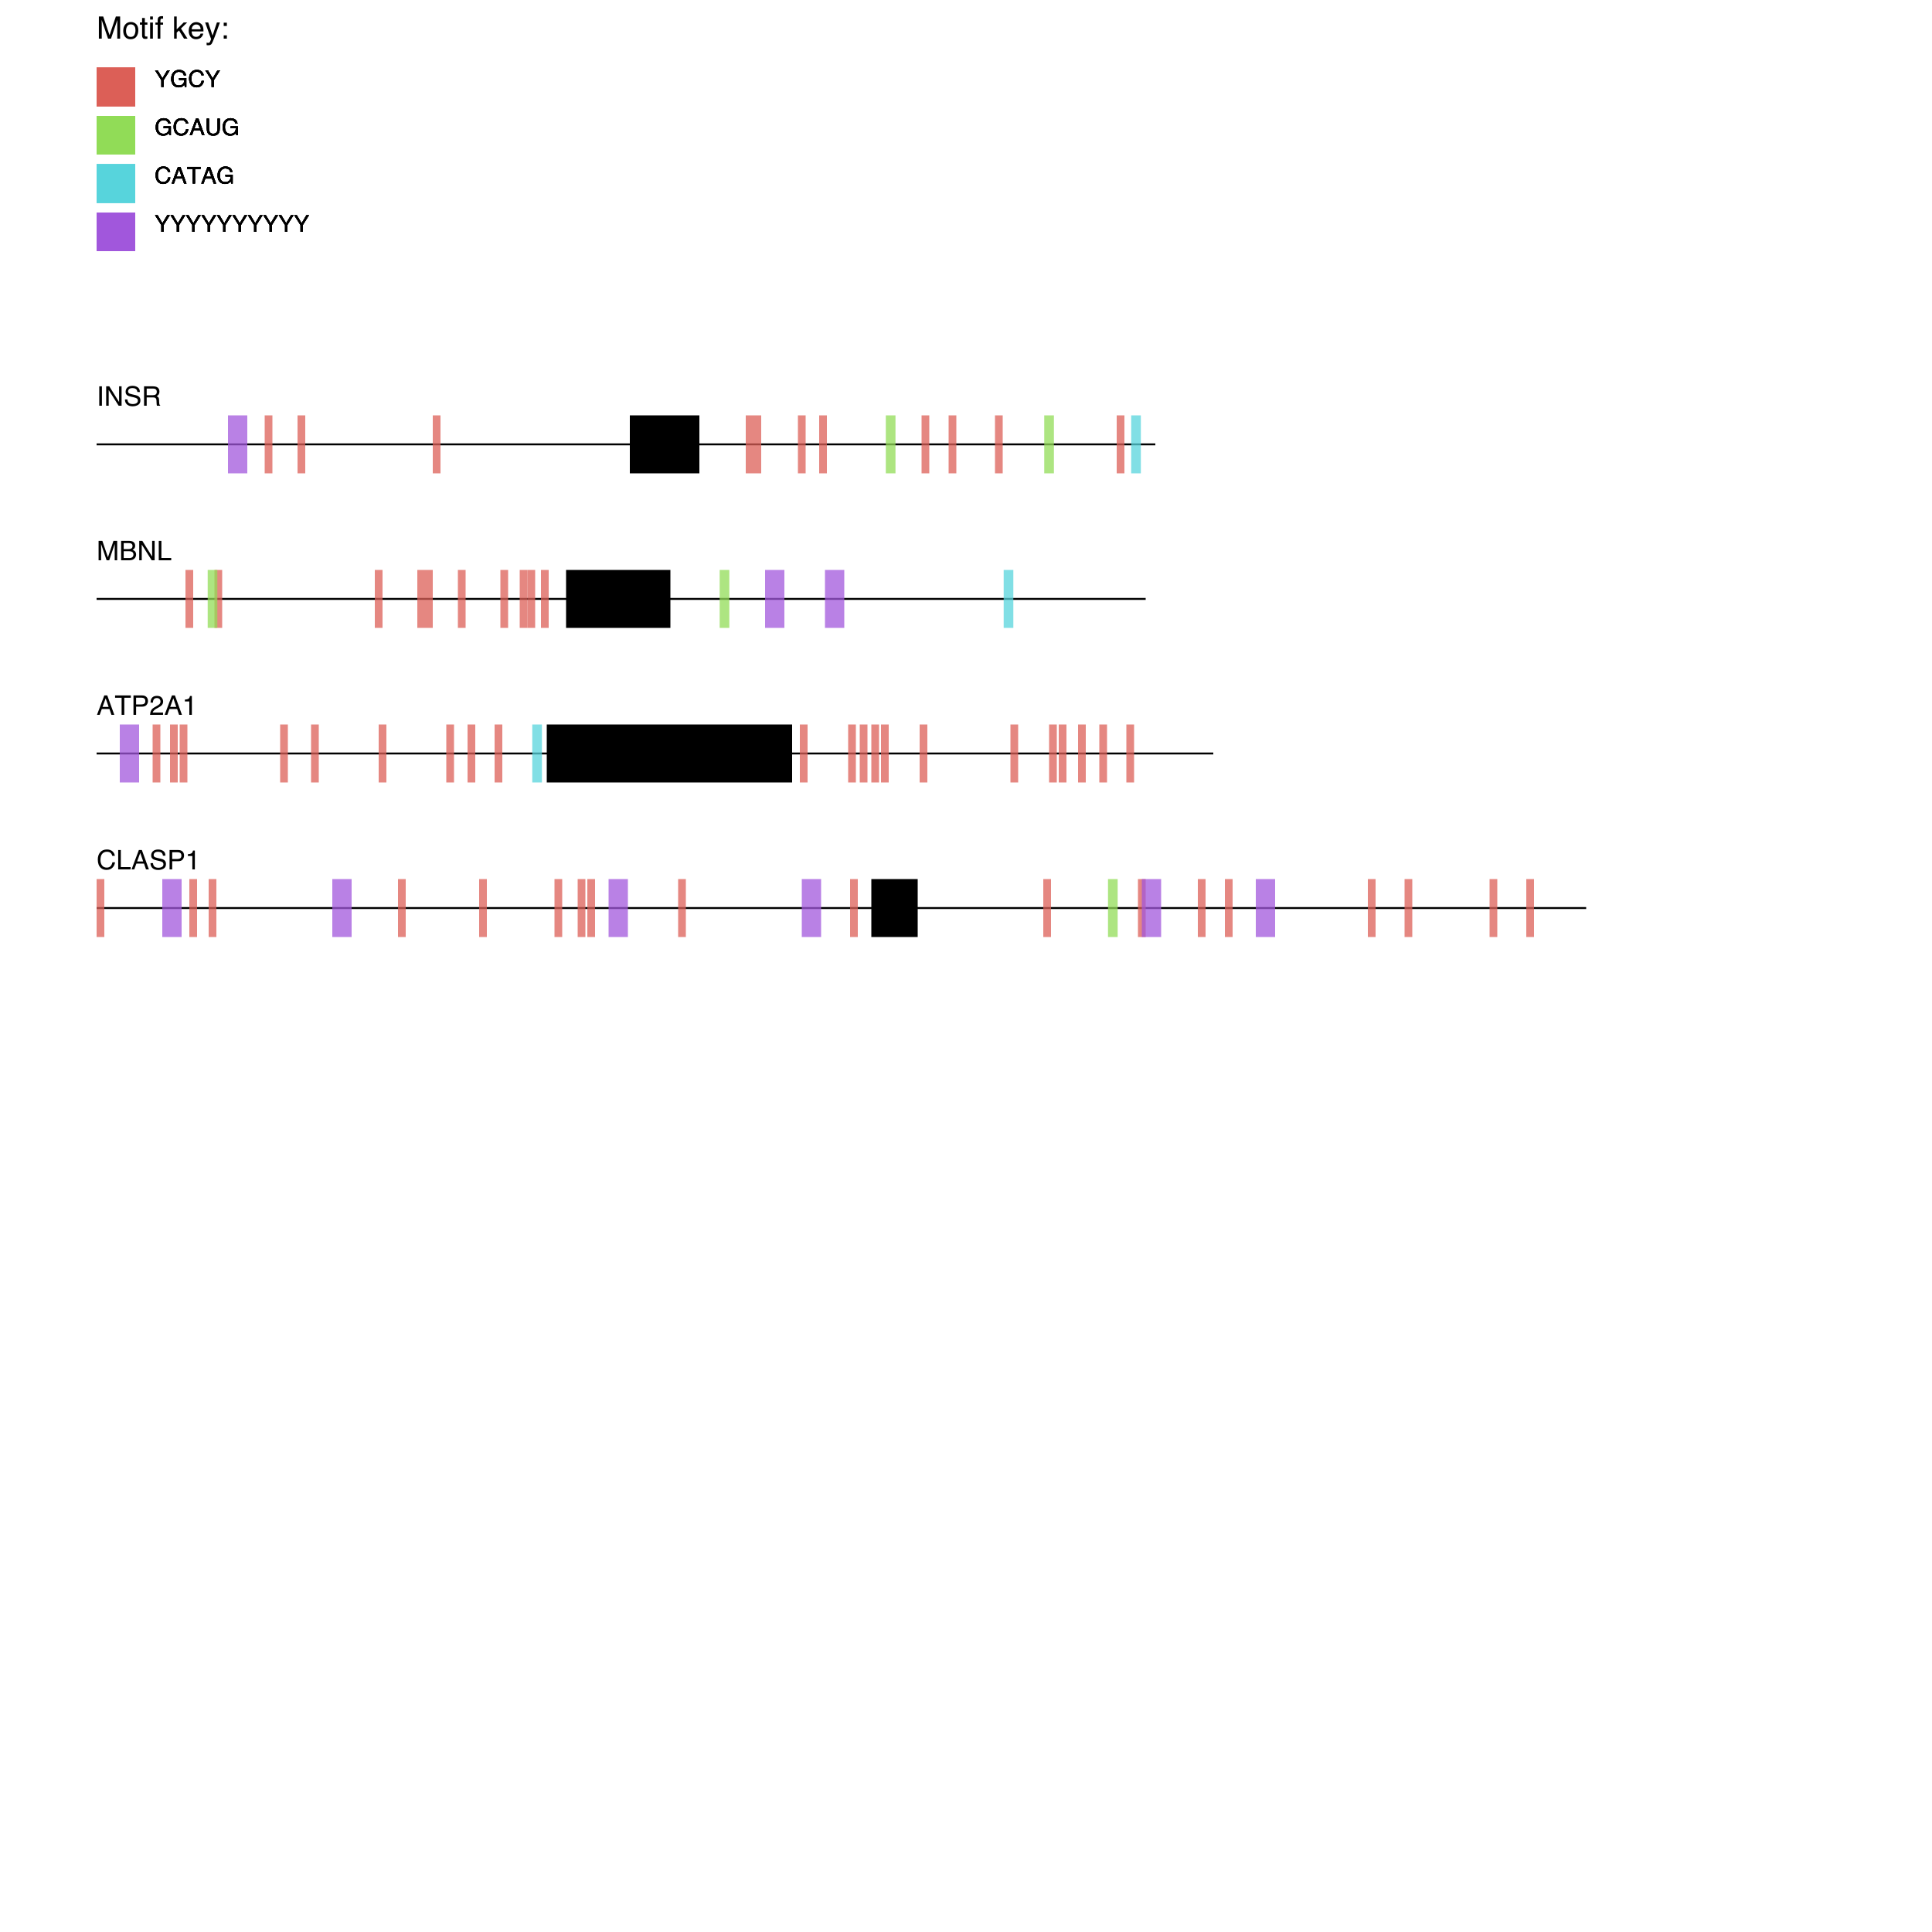 <?xml version="1.0" encoding="UTF-8"?>
<svg xmlns="http://www.w3.org/2000/svg" xmlns:xlink="http://www.w3.org/1999/xlink" width="1000pt" height="1000pt" viewBox="0 0 1000 1000" version="1.1">
<defs>
<g>
<symbol overflow="visible" id="glyph0-0">
<path style="stroke:none;" d="M 0.453 0 L 0.453 -10.043 L 8.422 -10.043 L 8.422 0 Z M 7.164 -1.258 L 7.164 -8.785 L 1.711 -8.785 L 1.711 -1.258 Z M 7.164 -1.258 "/>
</symbol>
<symbol overflow="visible" id="glyph0-1">
<path style="stroke:none;" d="M 1.375 -10.043 L 2.75 -10.043 L 2.75 0 L 1.375 0 Z M 1.375 -10.043 "/>
</symbol>
<symbol overflow="visible" id="glyph0-2">
<path style="stroke:none;" d="M 1.066 -10.043 L 2.672 -10.043 L 7.746 -1.906 L 7.746 -10.043 L 9.039 -10.043 L 9.039 0 L 7.512 0 L 2.367 -8.129 L 2.367 0 L 1.066 0 Z M 1.066 -10.043 "/>
</symbol>
<symbol overflow="visible" id="glyph0-3">
<path style="stroke:none;" d="M 1.953 -3.242 C 1.984 -2.672 2.121 -2.207 2.359 -1.852 C 2.809 -1.188 3.605 -0.855 4.742 -0.855 C 5.254 -0.855 5.719 -0.926 6.141 -1.074 C 6.949 -1.355 7.355 -1.863 7.355 -2.59 C 7.355 -3.137 7.184 -3.527 6.844 -3.758 C 6.496 -3.988 5.953 -4.188 5.215 -4.355 L 3.855 -4.664 C 2.969 -4.863 2.336 -5.082 1.969 -5.324 C 1.332 -5.742 1.012 -6.371 1.012 -7.203 C 1.012 -8.105 1.324 -8.848 1.949 -9.426 C 2.574 -10.004 3.457 -10.297 4.602 -10.297 C 5.652 -10.297 6.547 -10.039 7.285 -9.531 C 8.02 -9.023 8.387 -8.211 8.387 -7.094 L 7.109 -7.094 C 7.039 -7.633 6.895 -8.047 6.672 -8.332 C 6.258 -8.855 5.555 -9.117 4.559 -9.117 C 3.758 -9.117 3.18 -8.949 2.828 -8.613 C 2.477 -8.277 2.305 -7.883 2.305 -7.438 C 2.305 -6.945 2.508 -6.586 2.918 -6.359 C 3.188 -6.211 3.797 -6.031 4.742 -5.812 L 6.152 -5.488 C 6.832 -5.336 7.355 -5.121 7.727 -4.852 C 8.363 -4.383 8.68 -3.703 8.68 -2.809 C 8.68 -1.695 8.277 -0.902 7.469 -0.422 C 6.66 0.055 5.719 0.293 4.648 0.293 C 3.398 0.293 2.422 -0.023 1.715 -0.664 C 1.008 -1.297 0.664 -2.156 0.676 -3.242 Z M 1.953 -3.242 "/>
</symbol>
<symbol overflow="visible" id="glyph0-4">
<path style="stroke:none;" d="M 5.734 -5.441 C 6.375 -5.441 6.879 -5.57 7.25 -5.824 C 7.621 -6.078 7.805 -6.539 7.805 -7.203 C 7.805 -7.922 7.547 -8.406 7.027 -8.668 C 6.75 -8.805 6.379 -8.875 5.914 -8.875 L 2.59 -8.875 L 2.59 -5.441 Z M 1.23 -10.043 L 5.879 -10.043 C 6.645 -10.043 7.277 -9.93 7.773 -9.707 C 8.715 -9.277 9.188 -8.488 9.188 -7.336 C 9.188 -6.734 9.062 -6.242 8.816 -5.859 C 8.566 -5.477 8.219 -5.168 7.773 -4.938 C 8.164 -4.777 8.461 -4.566 8.656 -4.305 C 8.855 -4.047 8.965 -3.625 8.988 -3.043 L 9.039 -1.695 C 9.051 -1.312 9.082 -1.027 9.133 -0.84 C 9.215 -0.523 9.359 -0.316 9.57 -0.227 L 9.57 0 L 7.902 0 C 7.855 -0.086 7.82 -0.199 7.793 -0.336 C 7.766 -0.473 7.742 -0.734 7.727 -1.129 L 7.641 -2.805 C 7.609 -3.461 7.367 -3.898 6.91 -4.121 C 6.652 -4.246 6.242 -4.305 5.688 -4.305 L 2.59 -4.305 L 2.59 0 L 1.23 0 Z M 1.23 -10.043 "/>
</symbol>
<symbol overflow="visible" id="glyph0-5">
<path style="stroke:none;" d="M 1.031 -10.043 L 2.98 -10.043 L 5.867 -1.551 L 8.73 -10.043 L 10.656 -10.043 L 10.656 0 L 9.367 0 L 9.367 -5.926 C 9.367 -6.133 9.371 -6.473 9.379 -6.945 C 9.387 -7.418 9.391 -7.926 9.391 -8.469 L 6.527 0 L 5.18 0 L 2.297 -8.469 L 2.297 -8.164 C 2.297 -7.918 2.301 -7.543 2.312 -7.039 C 2.324 -6.535 2.332 -6.164 2.332 -5.926 L 2.332 0 L 1.031 0 Z M 1.031 -10.043 "/>
</symbol>
<symbol overflow="visible" id="glyph0-6">
<path style="stroke:none;" d="M 4.84 -5.797 C 5.414 -5.797 5.859 -5.875 6.18 -6.035 C 6.68 -6.285 6.93 -6.738 6.93 -7.391 C 6.93 -8.047 6.664 -8.488 6.133 -8.715 C 5.832 -8.844 5.383 -8.906 4.793 -8.906 L 2.367 -8.906 L 2.367 -5.797 Z M 5.297 -1.164 C 6.133 -1.164 6.727 -1.402 7.082 -1.887 C 7.305 -2.191 7.418 -2.562 7.418 -2.992 C 7.418 -3.723 7.09 -4.219 6.438 -4.484 C 6.094 -4.625 5.637 -4.695 5.066 -4.695 L 2.367 -4.695 L 2.367 -1.164 Z M 1.031 -10.043 L 5.344 -10.043 C 6.52 -10.043 7.359 -9.691 7.855 -8.988 C 8.148 -8.574 8.293 -8.098 8.293 -7.555 C 8.293 -6.922 8.113 -6.402 7.75 -5.996 C 7.562 -5.781 7.297 -5.586 6.945 -5.406 C 7.461 -5.211 7.844 -4.992 8.102 -4.742 C 8.551 -4.305 8.777 -3.703 8.777 -2.934 C 8.777 -2.285 8.574 -1.699 8.168 -1.176 C 7.562 -0.391 6.598 0 5.277 0 L 1.031 0 Z M 1.031 -10.043 "/>
</symbol>
<symbol overflow="visible" id="glyph0-7">
<path style="stroke:none;" d="M 1.066 -10.043 L 2.426 -10.043 L 2.426 -1.195 L 7.512 -1.195 L 7.512 0 L 1.066 0 Z M 1.066 -10.043 "/>
</symbol>
<symbol overflow="visible" id="glyph0-8">
<path style="stroke:none;" d="M 6.219 -4.117 L 4.695 -8.551 L 3.078 -4.117 Z M 3.984 -10.043 L 5.523 -10.043 L 9.168 0 L 7.676 0 L 6.656 -3.008 L 2.688 -3.008 L 1.602 0 L 0.203 0 Z M 3.984 -10.043 "/>
</symbol>
<symbol overflow="visible" id="glyph0-9">
<path style="stroke:none;" d="M 8.375 -10.043 L 8.375 -8.844 L 4.992 -8.844 L 4.992 0 L 3.609 0 L 3.609 -8.844 L 0.227 -8.844 L 0.227 -10.043 Z M 8.375 -10.043 "/>
</symbol>
<symbol overflow="visible" id="glyph0-10">
<path style="stroke:none;" d="M 1.195 -10.043 L 5.715 -10.043 C 6.609 -10.043 7.328 -9.789 7.875 -9.285 C 8.422 -8.781 8.695 -8.074 8.695 -7.164 C 8.695 -6.379 8.453 -5.699 7.965 -5.117 C 7.477 -4.535 6.727 -4.246 5.715 -4.246 L 2.555 -4.246 L 2.555 0 L 1.195 0 Z M 7.32 -7.156 C 7.32 -7.895 7.047 -8.398 6.5 -8.66 C 6.199 -8.801 5.789 -8.875 5.266 -8.875 L 2.555 -8.875 L 2.555 -5.395 L 5.266 -5.395 C 5.875 -5.395 6.371 -5.523 6.75 -5.781 C 7.133 -6.043 7.32 -6.5 7.32 -7.156 Z M 7.32 -7.156 "/>
</symbol>
<symbol overflow="visible" id="glyph0-11">
<path style="stroke:none;" d="M 0.438 0 C 0.484 -0.844 0.656 -1.578 0.961 -2.203 C 1.266 -2.828 1.855 -3.395 2.734 -3.902 L 4.047 -4.664 C 4.633 -5.004 5.047 -5.297 5.285 -5.539 C 5.656 -5.914 5.844 -6.348 5.844 -6.836 C 5.844 -7.406 5.672 -7.859 5.332 -8.191 C 4.992 -8.527 4.535 -8.695 3.965 -8.695 C 3.121 -8.695 2.539 -8.375 2.215 -7.738 C 2.043 -7.398 1.945 -6.922 1.93 -6.316 L 0.676 -6.316 C 0.691 -7.168 0.848 -7.863 1.148 -8.402 C 1.68 -9.352 2.621 -9.824 3.973 -9.824 C 5.094 -9.824 5.91 -9.52 6.43 -8.914 C 6.945 -8.309 7.203 -7.633 7.203 -6.891 C 7.203 -6.105 6.93 -5.438 6.379 -4.883 C 6.059 -4.559 5.488 -4.164 4.664 -3.703 L 3.727 -3.188 C 3.281 -2.941 2.93 -2.703 2.672 -2.48 C 2.219 -2.086 1.93 -1.645 1.812 -1.164 L 7.156 -1.164 L 7.156 0 Z M 0.438 0 "/>
</symbol>
<symbol overflow="visible" id="glyph0-12">
<path style="stroke:none;" d="M 1.34 -6.93 L 1.34 -7.875 C 2.227 -7.961 2.848 -8.105 3.199 -8.309 C 3.551 -8.512 3.812 -8.992 3.984 -9.75 L 4.957 -9.75 L 4.957 0 L 3.645 0 L 3.645 -6.93 Z M 1.34 -6.93 "/>
</symbol>
<symbol overflow="visible" id="glyph0-13">
<path style="stroke:none;" d="M 5.297 -10.316 C 6.57 -10.316 7.555 -9.98 8.258 -9.312 C 8.961 -8.641 9.348 -7.879 9.426 -7.027 L 8.102 -7.027 C 7.949 -7.676 7.652 -8.188 7.203 -8.566 C 6.754 -8.945 6.121 -9.133 5.312 -9.133 C 4.324 -9.133 3.523 -8.785 2.914 -8.09 C 2.305 -7.395 2.004 -6.328 2.004 -4.895 C 2.004 -3.719 2.277 -2.766 2.828 -2.035 C 3.375 -1.305 4.195 -0.938 5.285 -0.938 C 6.289 -0.938 7.051 -1.32 7.574 -2.094 C 7.852 -2.5 8.059 -3.031 8.195 -3.691 L 9.523 -3.691 C 9.406 -2.633 9.012 -1.746 8.348 -1.031 C 7.551 -0.172 6.473 0.258 5.121 0.258 C 3.953 0.258 2.973 -0.094 2.18 -0.801 C 1.137 -1.734 0.617 -3.176 0.617 -5.125 C 0.617 -6.609 1.008 -7.824 1.789 -8.77 C 2.637 -9.801 3.809 -10.316 5.297 -10.316 Z M 5.297 -10.316 "/>
</symbol>
<symbol overflow="visible" id="glyph1-0">
<path style="stroke:none;" d="M 0.387 0 L 0.387 -8.609 L 7.219 -8.609 L 7.219 0 Z M 6.141 -1.078 L 6.141 -7.531 L 1.465 -7.531 L 1.465 -1.078 Z M 6.141 -1.078 "/>
</symbol>
<symbol overflow="visible" id="glyph1-1">
<path style="stroke:none;" d="M 0.246 -8.609 L 1.605 -8.609 L 4.078 -4.469 L 6.551 -8.609 L 7.914 -8.609 L 4.664 -3.469 L 4.664 0 L 3.5 0 L 3.5 -3.469 Z M 0.246 -8.609 "/>
</symbol>
<symbol overflow="visible" id="glyph1-2">
<path style="stroke:none;" d="M 4.633 -8.828 C 5.441 -8.828 6.141 -8.672 6.734 -8.359 C 7.59 -7.91 8.109 -7.125 8.305 -6 L 7.148 -6 C 7.008 -6.629 6.719 -7.086 6.273 -7.375 C 5.832 -7.66 5.277 -7.805 4.605 -7.805 C 3.809 -7.805 3.137 -7.508 2.594 -6.906 C 2.047 -6.309 1.773 -5.422 1.773 -4.234 C 1.773 -3.211 2 -2.379 2.449 -1.738 C 2.898 -1.094 3.633 -0.773 4.648 -0.773 C 5.426 -0.773 6.066 -1 6.578 -1.449 C 7.086 -1.902 7.348 -2.633 7.359 -3.641 L 4.664 -3.641 L 4.664 -4.605 L 8.445 -4.605 L 8.445 0 L 7.695 0 L 7.414 -1.109 C 7.02 -0.676 6.668 -0.375 6.363 -0.203 C 5.852 0.086 5.203 0.227 4.414 0.227 C 3.395 0.227 2.516 -0.102 1.781 -0.762 C 0.98 -1.59 0.578 -2.727 0.578 -4.172 C 0.578 -5.613 0.969 -6.758 1.75 -7.609 C 2.492 -8.422 3.453 -8.828 4.633 -8.828 Z M 4.633 -8.828 "/>
</symbol>
<symbol overflow="visible" id="glyph1-3">
<path style="stroke:none;" d="M 4.539 -8.844 C 5.629 -8.844 6.477 -8.555 7.078 -7.98 C 7.68 -7.406 8.016 -6.754 8.078 -6.023 L 6.945 -6.023 C 6.816 -6.578 6.559 -7.016 6.172 -7.344 C 5.789 -7.668 5.25 -7.828 4.555 -7.828 C 3.707 -7.828 3.02 -7.531 2.5 -6.934 C 1.977 -6.34 1.719 -5.426 1.719 -4.195 C 1.719 -3.188 1.953 -2.371 2.422 -1.742 C 2.895 -1.117 3.594 -0.805 4.531 -0.805 C 5.391 -0.805 6.043 -1.133 6.492 -1.793 C 6.73 -2.141 6.906 -2.598 7.023 -3.164 L 8.164 -3.164 C 8.062 -2.258 7.727 -1.5 7.156 -0.883 C 6.473 -0.145 5.547 0.223 4.391 0.223 C 3.391 0.223 2.547 -0.078 1.867 -0.688 C 0.973 -1.488 0.527 -2.723 0.527 -4.395 C 0.527 -5.664 0.863 -6.703 1.535 -7.516 C 2.262 -8.398 3.266 -8.844 4.539 -8.844 Z M 4.539 -8.844 "/>
</symbol>
<symbol overflow="visible" id="glyph1-4">
<path style="stroke:none;" d="M 5.332 -3.527 L 4.023 -7.328 L 2.637 -3.527 Z M 3.414 -8.609 L 4.734 -8.609 L 7.859 0 L 6.578 0 L 5.707 -2.578 L 2.305 -2.578 L 1.371 0 L 0.176 0 Z M 3.414 -8.609 "/>
</symbol>
<symbol overflow="visible" id="glyph1-5">
<path style="stroke:none;" d="M 2.18 -8.609 L 2.18 -3.289 C 2.18 -2.664 2.297 -2.141 2.531 -1.727 C 2.879 -1.102 3.465 -0.789 4.289 -0.789 C 5.277 -0.789 5.949 -1.129 6.305 -1.805 C 6.496 -2.172 6.594 -2.664 6.594 -3.289 L 6.594 -8.609 L 7.773 -8.609 L 7.773 -3.773 C 7.773 -2.715 7.633 -1.898 7.348 -1.328 C 6.824 -0.289 5.836 0.227 4.383 0.227 C 2.93 0.227 1.945 -0.289 1.422 -1.328 C 1.137 -1.898 0.996 -2.715 0.996 -3.773 L 0.996 -8.609 Z M 2.18 -8.609 "/>
</symbol>
<symbol overflow="visible" id="glyph1-6">
<path style="stroke:none;" d="M 7.18 -8.609 L 7.18 -7.582 L 4.277 -7.582 L 4.277 0 L 3.094 0 L 3.094 -7.582 L 0.195 -7.582 L 0.195 -8.609 Z M 7.18 -8.609 "/>
</symbol>
<symbol overflow="visible" id="glyph2-0">
<path style="stroke:none;" d="M 0.516 0 L 0.516 -11.477 L 9.625 -11.477 L 9.625 0 Z M 8.188 -1.438 L 8.188 -10.039 L 1.953 -10.039 L 1.953 -1.438 Z M 8.188 -1.438 "/>
</symbol>
<symbol overflow="visible" id="glyph2-1">
<path style="stroke:none;" d="M 1.18 -11.477 L 3.406 -11.477 L 6.703 -1.773 L 9.977 -11.477 L 12.18 -11.477 L 12.18 0 L 10.703 0 L 10.703 -6.773 C 10.703 -7.008 10.707 -7.395 10.719 -7.938 C 10.73 -8.48 10.734 -9.059 10.734 -9.68 L 7.461 0 L 5.922 0 L 2.625 -9.68 L 2.625 -9.328 C 2.625 -9.047 2.633 -8.617 2.645 -8.043 C 2.656 -7.469 2.664 -7.043 2.664 -6.773 L 2.664 0 L 1.18 0 Z M 1.18 -11.477 "/>
</symbol>
<symbol overflow="visible" id="glyph2-2">
<path style="stroke:none;" d="M 4.352 -0.906 C 5.285 -0.906 5.922 -1.258 6.27 -1.965 C 6.617 -2.672 6.789 -3.457 6.789 -4.32 C 6.789 -5.102 6.664 -5.738 6.414 -6.227 C 6.02 -6.996 5.336 -7.383 4.367 -7.383 C 3.508 -7.383 2.883 -7.055 2.492 -6.398 C 2.102 -5.742 1.906 -4.949 1.906 -4.023 C 1.906 -3.133 2.102 -2.391 2.492 -1.797 C 2.883 -1.203 3.504 -0.906 4.352 -0.906 Z M 4.406 -8.609 C 5.484 -8.609 6.395 -8.25 7.141 -7.531 C 7.887 -6.812 8.258 -5.754 8.258 -4.359 C 8.258 -3.012 7.93 -1.895 7.273 -1.016 C 6.617 -0.137 5.598 0.305 4.219 0.305 C 3.066 0.305 2.152 -0.086 1.477 -0.863 C 0.801 -1.641 0.461 -2.688 0.461 -4 C 0.461 -5.406 0.816 -6.527 1.531 -7.359 C 2.246 -8.191 3.203 -8.609 4.406 -8.609 Z M 4.406 -8.609 "/>
</symbol>
<symbol overflow="visible" id="glyph2-3">
<path style="stroke:none;" d="M 1.312 -10.703 L 2.734 -10.703 L 2.734 -8.367 L 4.07 -8.367 L 4.07 -7.219 L 2.734 -7.219 L 2.734 -1.758 C 2.734 -1.465 2.832 -1.27 3.031 -1.172 C 3.141 -1.113 3.324 -1.086 3.578 -1.086 C 3.645 -1.086 3.719 -1.086 3.797 -1.09 C 3.875 -1.094 3.965 -1.098 4.07 -1.109 L 4.07 0 C 3.91 0.047 3.742 0.082 3.566 0.102 C 3.391 0.121 3.203 0.133 3 0.133 C 2.344 0.133 1.898 -0.035 1.664 -0.371 C 1.43 -0.707 1.312 -1.145 1.312 -1.68 L 1.312 -7.219 L 0.18 -7.219 L 0.18 -8.367 L 1.312 -8.367 Z M 1.312 -10.703 "/>
</symbol>
<symbol overflow="visible" id="glyph2-4">
<path style="stroke:none;" d="M 1.031 -8.328 L 2.461 -8.328 L 2.461 0 L 1.031 0 Z M 1.031 -11.477 L 2.461 -11.477 L 2.461 -9.883 L 1.031 -9.883 Z M 1.031 -11.477 "/>
</symbol>
<symbol overflow="visible" id="glyph2-5">
<path style="stroke:none;" d="M 1.383 -9.641 C 1.402 -10.223 1.504 -10.652 1.688 -10.922 C 2.016 -11.402 2.648 -11.641 3.586 -11.641 C 3.676 -11.641 3.766 -11.637 3.859 -11.633 C 3.953 -11.629 4.059 -11.621 4.18 -11.609 L 4.18 -10.328 C 4.035 -10.34 3.93 -10.344 3.863 -10.348 C 3.797 -10.352 3.738 -10.352 3.68 -10.352 C 3.254 -10.352 2.996 -10.242 2.914 -10.02 C 2.832 -9.797 2.789 -9.234 2.789 -8.328 L 4.18 -8.328 L 4.18 -7.219 L 2.773 -7.219 L 2.773 0 L 1.383 0 L 1.383 -7.219 L 0.219 -7.219 L 0.219 -8.328 L 1.383 -8.328 Z M 1.383 -9.641 "/>
</symbol>
<symbol overflow="visible" id="glyph2-6">
<g>
</g>
</symbol>
<symbol overflow="visible" id="glyph2-7">
<path style="stroke:none;" d="M 1 -11.477 L 2.352 -11.477 L 2.352 -4.812 L 5.961 -8.367 L 7.758 -8.367 L 4.555 -5.234 L 7.938 0 L 6.141 0 L 3.531 -4.219 L 2.352 -3.141 L 2.352 0 L 1 0 Z M 1 -11.477 "/>
</symbol>
<symbol overflow="visible" id="glyph2-8">
<path style="stroke:none;" d="M 4.516 -8.555 C 5.109 -8.555 5.684 -8.414 6.242 -8.137 C 6.801 -7.859 7.223 -7.496 7.516 -7.055 C 7.797 -6.633 7.984 -6.141 8.078 -5.578 C 8.16 -5.191 8.203 -4.578 8.203 -3.734 L 2.07 -3.734 C 2.098 -2.887 2.297 -2.203 2.672 -1.691 C 3.047 -1.18 3.629 -0.922 4.414 -0.922 C 5.148 -0.922 5.734 -1.164 6.172 -1.648 C 6.422 -1.93 6.598 -2.254 6.703 -2.625 L 8.086 -2.625 C 8.051 -2.316 7.93 -1.977 7.723 -1.598 C 7.516 -1.219 7.285 -0.91 7.031 -0.672 C 6.605 -0.254 6.074 0.027 5.445 0.172 C 5.105 0.254 4.723 0.297 4.297 0.297 C 3.254 0.297 2.371 -0.082 1.648 -0.84 C 0.926 -1.598 0.562 -2.66 0.562 -4.023 C 0.562 -5.367 0.926 -6.457 1.656 -7.297 C 2.387 -8.137 3.34 -8.555 4.516 -8.555 Z M 6.758 -4.852 C 6.699 -5.461 6.566 -5.949 6.359 -6.312 C 5.973 -6.988 5.332 -7.328 4.43 -7.328 C 3.785 -7.328 3.242 -7.094 2.805 -6.629 C 2.367 -6.164 2.137 -5.57 2.109 -4.852 Z M 6.758 -4.852 "/>
</symbol>
<symbol overflow="visible" id="glyph2-9">
<path style="stroke:none;" d="M 6.258 -8.367 L 7.812 -8.367 C 7.613 -7.832 7.176 -6.605 6.492 -4.695 C 5.98 -3.258 5.555 -2.086 5.211 -1.18 C 4.398 0.957 3.824 2.258 3.492 2.727 C 3.16 3.195 2.586 3.43 1.773 3.43 C 1.574 3.43 1.422 3.422 1.316 3.406 C 1.211 3.391 1.078 3.363 0.922 3.32 L 0.922 2.039 C 1.168 2.105 1.344 2.148 1.453 2.164 C 1.562 2.18 1.66 2.188 1.742 2.188 C 2.004 2.188 2.195 2.145 2.316 2.059 C 2.438 1.973 2.543 1.867 2.625 1.742 C 2.652 1.699 2.746 1.488 2.906 1.102 C 3.066 0.715 3.184 0.43 3.258 0.242 L 0.164 -8.367 L 1.758 -8.367 L 4 -1.555 Z M 6.258 -8.367 "/>
</symbol>
<symbol overflow="visible" id="glyph2-10">
<path style="stroke:none;" d="M 1.773 -8.258 L 3.406 -8.258 L 3.406 -6.555 L 1.773 -6.555 Z M 1.773 -1.703 L 3.406 -1.703 L 3.406 0 L 1.773 0 Z M 1.773 -1.703 "/>
</symbol>
</g>
</defs>
<g id="surface1">
<path style="fill:none;stroke-width:30;stroke-linecap:butt;stroke-linejoin:miter;stroke:rgb(0%,0%,0%);stroke-opacity:1;stroke-miterlimit:10;" d="M 326 230 L 362 230 "/>
<path style="fill:none;stroke-width:1;stroke-linecap:butt;stroke-linejoin:miter;stroke:rgb(0%,0%,0%);stroke-opacity:1;stroke-miterlimit:10;" d="M 50 230 L 598 230 "/>
<path style="fill:none;stroke-width:4;stroke-linecap:butt;stroke-linejoin:miter;stroke:rgb(86%,37.12%,34%);stroke-opacity:0.75;stroke-miterlimit:10;" d="M 139 245 L 139 215 "/>
<path style="fill:none;stroke-width:4;stroke-linecap:butt;stroke-linejoin:miter;stroke:rgb(86%,37.12%,34%);stroke-opacity:0.75;stroke-miterlimit:10;" d="M 156 245 L 156 215 "/>
<path style="fill:none;stroke-width:4;stroke-linecap:butt;stroke-linejoin:miter;stroke:rgb(86%,37.12%,34%);stroke-opacity:0.75;stroke-miterlimit:10;" d="M 226 245 L 226 215 "/>
<path style="fill:none;stroke-width:4;stroke-linecap:butt;stroke-linejoin:miter;stroke:rgb(86%,37.12%,34%);stroke-opacity:0.75;stroke-miterlimit:10;" d="M 388 245 L 388 215 "/>
<path style="fill:none;stroke-width:4;stroke-linecap:butt;stroke-linejoin:miter;stroke:rgb(86%,37.12%,34%);stroke-opacity:0.75;stroke-miterlimit:10;" d="M 392 245 L 392 215 "/>
<path style="fill:none;stroke-width:4;stroke-linecap:butt;stroke-linejoin:miter;stroke:rgb(86%,37.12%,34%);stroke-opacity:0.75;stroke-miterlimit:10;" d="M 415 245 L 415 215 "/>
<path style="fill:none;stroke-width:4;stroke-linecap:butt;stroke-linejoin:miter;stroke:rgb(86%,37.12%,34%);stroke-opacity:0.75;stroke-miterlimit:10;" d="M 426 245 L 426 215 "/>
<path style="fill:none;stroke-width:4;stroke-linecap:butt;stroke-linejoin:miter;stroke:rgb(86%,37.12%,34%);stroke-opacity:0.75;stroke-miterlimit:10;" d="M 479 245 L 479 215 "/>
<path style="fill:none;stroke-width:4;stroke-linecap:butt;stroke-linejoin:miter;stroke:rgb(86%,37.12%,34%);stroke-opacity:0.75;stroke-miterlimit:10;" d="M 493 245 L 493 215 "/>
<path style="fill:none;stroke-width:4;stroke-linecap:butt;stroke-linejoin:miter;stroke:rgb(86%,37.12%,34%);stroke-opacity:0.75;stroke-miterlimit:10;" d="M 517 245 L 517 215 "/>
<path style="fill:none;stroke-width:4;stroke-linecap:butt;stroke-linejoin:miter;stroke:rgb(86%,37.12%,34%);stroke-opacity:0.75;stroke-miterlimit:10;" d="M 580 245 L 580 215 "/>
<path style="fill:none;stroke-width:5;stroke-linecap:butt;stroke-linejoin:miter;stroke:rgb(56.88%,86%,34%);stroke-opacity:0.75;stroke-miterlimit:10;" d="M 461 245 L 461 215 "/>
<path style="fill:none;stroke-width:5;stroke-linecap:butt;stroke-linejoin:miter;stroke:rgb(56.88%,86%,34%);stroke-opacity:0.75;stroke-miterlimit:10;" d="M 543 245 L 543 215 "/>
<path style="fill:none;stroke-width:5;stroke-linecap:butt;stroke-linejoin:miter;stroke:rgb(34%,82.88%,86%);stroke-opacity:0.75;stroke-miterlimit:10;" d="M 588 245 L 588 215 "/>
<path style="fill:none;stroke-width:10;stroke-linecap:butt;stroke-linejoin:miter;stroke:rgb(63.12%,34%,86%);stroke-opacity:0.75;stroke-miterlimit:10;" d="M 123 245 L 123 215 "/>
<g style="fill:rgb(0%,0%,0%);fill-opacity:1;">
  <use xlink:href="#glyph0-1" x="50" y="210"/>
  <use xlink:href="#glyph0-2" x="53.89" y="210"/>
  <use xlink:href="#glyph0-3" x="64" y="210"/>
  <use xlink:href="#glyph0-4" x="73.338" y="210"/>
</g>
<path style="fill:none;stroke-width:20;stroke-linecap:butt;stroke-linejoin:miter;stroke:rgb(86%,37.12%,34%);stroke-opacity:1;stroke-miterlimit:10;" d="M 50 45 L 70 45 "/>
<g style="fill:rgb(0%,0%,0%);fill-opacity:1;">
  <use xlink:href="#glyph1-1" x="80" y="45"/>
  <use xlink:href="#glyph1-2" x="88.004" y="45"/>
  <use xlink:href="#glyph1-3" x="97.338" y="45"/>
  <use xlink:href="#glyph1-1" x="106.004" y="45"/>
</g>
<path style="fill:none;stroke-width:20;stroke-linecap:butt;stroke-linejoin:miter;stroke:rgb(56.88%,86%,34%);stroke-opacity:1;stroke-miterlimit:10;" d="M 50 70 L 70 70 "/>
<g style="fill:rgb(0%,0%,0%);fill-opacity:1;">
  <use xlink:href="#glyph1-2" x="80" y="70"/>
  <use xlink:href="#glyph1-3" x="89.334" y="70"/>
  <use xlink:href="#glyph1-4" x="98" y="70"/>
  <use xlink:href="#glyph1-5" x="106.004" y="70"/>
  <use xlink:href="#glyph1-2" x="114.67" y="70"/>
</g>
<path style="fill:none;stroke-width:20;stroke-linecap:butt;stroke-linejoin:miter;stroke:rgb(34%,82.88%,86%);stroke-opacity:1;stroke-miterlimit:10;" d="M 50 95 L 70 95 "/>
<g style="fill:rgb(0%,0%,0%);fill-opacity:1;">
  <use xlink:href="#glyph1-3" x="80" y="95"/>
  <use xlink:href="#glyph1-4" x="88.666" y="95"/>
  <use xlink:href="#glyph1-6" x="96.67" y="95"/>
  <use xlink:href="#glyph1-4" x="104" y="95"/>
  <use xlink:href="#glyph1-2" x="112.004" y="95"/>
</g>
<path style="fill:none;stroke-width:20;stroke-linecap:butt;stroke-linejoin:miter;stroke:rgb(63.12%,34%,86%);stroke-opacity:1;stroke-miterlimit:10;" d="M 50 120 L 70 120 "/>
<g style="fill:rgb(0%,0%,0%);fill-opacity:1;">
  <use xlink:href="#glyph1-1" x="80" y="120"/>
  <use xlink:href="#glyph1-1" x="88.004" y="120"/>
  <use xlink:href="#glyph1-1" x="96.008" y="120"/>
  <use xlink:href="#glyph1-1" x="104.012" y="120"/>
  <use xlink:href="#glyph1-1" x="112.016" y="120"/>
  <use xlink:href="#glyph1-1" x="120.02" y="120"/>
  <use xlink:href="#glyph1-1" x="128.023" y="120"/>
  <use xlink:href="#glyph1-1" x="136.027" y="120"/>
  <use xlink:href="#glyph1-1" x="144.031" y="120"/>
  <use xlink:href="#glyph1-1" x="152.035" y="120"/>
</g>
<path style="fill:none;stroke-width:30;stroke-linecap:butt;stroke-linejoin:miter;stroke:rgb(0%,0%,0%);stroke-opacity:1;stroke-miterlimit:10;" d="M 293 310 L 347 310 "/>
<path style="fill:none;stroke-width:1;stroke-linecap:butt;stroke-linejoin:miter;stroke:rgb(0%,0%,0%);stroke-opacity:1;stroke-miterlimit:10;" d="M 50 310 L 593 310 "/>
<path style="fill:none;stroke-width:4;stroke-linecap:butt;stroke-linejoin:miter;stroke:rgb(86%,37.12%,34%);stroke-opacity:0.75;stroke-miterlimit:10;" d="M 98 325 L 98 295 "/>
<path style="fill:none;stroke-width:4;stroke-linecap:butt;stroke-linejoin:miter;stroke:rgb(86%,37.12%,34%);stroke-opacity:0.75;stroke-miterlimit:10;" d="M 113 325 L 113 295 "/>
<path style="fill:none;stroke-width:4;stroke-linecap:butt;stroke-linejoin:miter;stroke:rgb(86%,37.12%,34%);stroke-opacity:0.75;stroke-miterlimit:10;" d="M 196 325 L 196 295 "/>
<path style="fill:none;stroke-width:4;stroke-linecap:butt;stroke-linejoin:miter;stroke:rgb(86%,37.12%,34%);stroke-opacity:0.75;stroke-miterlimit:10;" d="M 218 325 L 218 295 "/>
<path style="fill:none;stroke-width:4;stroke-linecap:butt;stroke-linejoin:miter;stroke:rgb(86%,37.12%,34%);stroke-opacity:0.75;stroke-miterlimit:10;" d="M 222 325 L 222 295 "/>
<path style="fill:none;stroke-width:4;stroke-linecap:butt;stroke-linejoin:miter;stroke:rgb(86%,37.12%,34%);stroke-opacity:0.75;stroke-miterlimit:10;" d="M 239 325 L 239 295 "/>
<path style="fill:none;stroke-width:4;stroke-linecap:butt;stroke-linejoin:miter;stroke:rgb(86%,37.12%,34%);stroke-opacity:0.75;stroke-miterlimit:10;" d="M 261 325 L 261 295 "/>
<path style="fill:none;stroke-width:4;stroke-linecap:butt;stroke-linejoin:miter;stroke:rgb(86%,37.12%,34%);stroke-opacity:0.75;stroke-miterlimit:10;" d="M 271 325 L 271 295 "/>
<path style="fill:none;stroke-width:4;stroke-linecap:butt;stroke-linejoin:miter;stroke:rgb(86%,37.12%,34%);stroke-opacity:0.75;stroke-miterlimit:10;" d="M 275 325 L 275 295 "/>
<path style="fill:none;stroke-width:4;stroke-linecap:butt;stroke-linejoin:miter;stroke:rgb(86%,37.12%,34%);stroke-opacity:0.75;stroke-miterlimit:10;" d="M 282 325 L 282 295 "/>
<path style="fill:none;stroke-width:5;stroke-linecap:butt;stroke-linejoin:miter;stroke:rgb(56.88%,86%,34%);stroke-opacity:0.75;stroke-miterlimit:10;" d="M 110 325 L 110 295 "/>
<path style="fill:none;stroke-width:5;stroke-linecap:butt;stroke-linejoin:miter;stroke:rgb(56.88%,86%,34%);stroke-opacity:0.75;stroke-miterlimit:10;" d="M 375 325 L 375 295 "/>
<path style="fill:none;stroke-width:5;stroke-linecap:butt;stroke-linejoin:miter;stroke:rgb(34%,82.88%,86%);stroke-opacity:0.75;stroke-miterlimit:10;" d="M 522 325 L 522 295 "/>
<path style="fill:none;stroke-width:10;stroke-linecap:butt;stroke-linejoin:miter;stroke:rgb(63.12%,34%,86%);stroke-opacity:0.75;stroke-miterlimit:10;" d="M 401 325 L 401 295 "/>
<path style="fill:none;stroke-width:10;stroke-linecap:butt;stroke-linejoin:miter;stroke:rgb(63.12%,34%,86%);stroke-opacity:0.75;stroke-miterlimit:10;" d="M 432 325 L 432 295 "/>
<g style="fill:rgb(0%,0%,0%);fill-opacity:1;">
  <use xlink:href="#glyph0-5" x="50" y="290"/>
  <use xlink:href="#glyph0-6" x="61.662" y="290"/>
  <use xlink:href="#glyph0-2" x="71" y="290"/>
  <use xlink:href="#glyph0-7" x="81.11" y="290"/>
</g>
<path style="fill:none;stroke-width:20;stroke-linecap:butt;stroke-linejoin:miter;stroke:rgb(86%,37.12%,34%);stroke-opacity:1;stroke-miterlimit:10;" d="M 50 45 L 70 45 "/>
<g style="fill:rgb(0%,0%,0%);fill-opacity:1;">
  <use xlink:href="#glyph1-1" x="80" y="45"/>
  <use xlink:href="#glyph1-2" x="88.004" y="45"/>
  <use xlink:href="#glyph1-3" x="97.338" y="45"/>
  <use xlink:href="#glyph1-1" x="106.004" y="45"/>
</g>
<path style="fill:none;stroke-width:20;stroke-linecap:butt;stroke-linejoin:miter;stroke:rgb(56.88%,86%,34%);stroke-opacity:1;stroke-miterlimit:10;" d="M 50 70 L 70 70 "/>
<g style="fill:rgb(0%,0%,0%);fill-opacity:1;">
  <use xlink:href="#glyph1-2" x="80" y="70"/>
  <use xlink:href="#glyph1-3" x="89.334" y="70"/>
  <use xlink:href="#glyph1-4" x="98" y="70"/>
  <use xlink:href="#glyph1-5" x="106.004" y="70"/>
  <use xlink:href="#glyph1-2" x="114.67" y="70"/>
</g>
<path style="fill:none;stroke-width:20;stroke-linecap:butt;stroke-linejoin:miter;stroke:rgb(34%,82.88%,86%);stroke-opacity:1;stroke-miterlimit:10;" d="M 50 95 L 70 95 "/>
<g style="fill:rgb(0%,0%,0%);fill-opacity:1;">
  <use xlink:href="#glyph1-3" x="80" y="95"/>
  <use xlink:href="#glyph1-4" x="88.666" y="95"/>
  <use xlink:href="#glyph1-6" x="96.67" y="95"/>
  <use xlink:href="#glyph1-4" x="104" y="95"/>
  <use xlink:href="#glyph1-2" x="112.004" y="95"/>
</g>
<path style="fill:none;stroke-width:20;stroke-linecap:butt;stroke-linejoin:miter;stroke:rgb(63.12%,34%,86%);stroke-opacity:1;stroke-miterlimit:10;" d="M 50 120 L 70 120 "/>
<g style="fill:rgb(0%,0%,0%);fill-opacity:1;">
  <use xlink:href="#glyph1-1" x="80" y="120"/>
  <use xlink:href="#glyph1-1" x="88.004" y="120"/>
  <use xlink:href="#glyph1-1" x="96.008" y="120"/>
  <use xlink:href="#glyph1-1" x="104.012" y="120"/>
  <use xlink:href="#glyph1-1" x="112.016" y="120"/>
  <use xlink:href="#glyph1-1" x="120.02" y="120"/>
  <use xlink:href="#glyph1-1" x="128.023" y="120"/>
  <use xlink:href="#glyph1-1" x="136.027" y="120"/>
  <use xlink:href="#glyph1-1" x="144.031" y="120"/>
  <use xlink:href="#glyph1-1" x="152.035" y="120"/>
</g>
<path style="fill:none;stroke-width:30;stroke-linecap:butt;stroke-linejoin:miter;stroke:rgb(0%,0%,0%);stroke-opacity:1;stroke-miterlimit:10;" d="M 283 390 L 410 390 "/>
<path style="fill:none;stroke-width:1;stroke-linecap:butt;stroke-linejoin:miter;stroke:rgb(0%,0%,0%);stroke-opacity:1;stroke-miterlimit:10;" d="M 50 390 L 628 390 "/>
<path style="fill:none;stroke-width:4;stroke-linecap:butt;stroke-linejoin:miter;stroke:rgb(86%,37.12%,34%);stroke-opacity:0.75;stroke-miterlimit:10;" d="M 81 405 L 81 375 "/>
<path style="fill:none;stroke-width:4;stroke-linecap:butt;stroke-linejoin:miter;stroke:rgb(86%,37.12%,34%);stroke-opacity:0.75;stroke-miterlimit:10;" d="M 90 405 L 90 375 "/>
<path style="fill:none;stroke-width:4;stroke-linecap:butt;stroke-linejoin:miter;stroke:rgb(86%,37.12%,34%);stroke-opacity:0.75;stroke-miterlimit:10;" d="M 95 405 L 95 375 "/>
<path style="fill:none;stroke-width:4;stroke-linecap:butt;stroke-linejoin:miter;stroke:rgb(86%,37.12%,34%);stroke-opacity:0.75;stroke-miterlimit:10;" d="M 147 405 L 147 375 "/>
<path style="fill:none;stroke-width:4;stroke-linecap:butt;stroke-linejoin:miter;stroke:rgb(86%,37.12%,34%);stroke-opacity:0.75;stroke-miterlimit:10;" d="M 163 405 L 163 375 "/>
<path style="fill:none;stroke-width:4;stroke-linecap:butt;stroke-linejoin:miter;stroke:rgb(86%,37.12%,34%);stroke-opacity:0.75;stroke-miterlimit:10;" d="M 198 405 L 198 375 "/>
<path style="fill:none;stroke-width:4;stroke-linecap:butt;stroke-linejoin:miter;stroke:rgb(86%,37.12%,34%);stroke-opacity:0.75;stroke-miterlimit:10;" d="M 233 405 L 233 375 "/>
<path style="fill:none;stroke-width:4;stroke-linecap:butt;stroke-linejoin:miter;stroke:rgb(86%,37.12%,34%);stroke-opacity:0.75;stroke-miterlimit:10;" d="M 244 405 L 244 375 "/>
<path style="fill:none;stroke-width:4;stroke-linecap:butt;stroke-linejoin:miter;stroke:rgb(86%,37.12%,34%);stroke-opacity:0.75;stroke-miterlimit:10;" d="M 258 405 L 258 375 "/>
<path style="fill:none;stroke-width:4;stroke-linecap:butt;stroke-linejoin:miter;stroke:rgb(86%,37.12%,34%);stroke-opacity:0.75;stroke-miterlimit:10;" d="M 416 405 L 416 375 "/>
<path style="fill:none;stroke-width:4;stroke-linecap:butt;stroke-linejoin:miter;stroke:rgb(86%,37.12%,34%);stroke-opacity:0.75;stroke-miterlimit:10;" d="M 441 405 L 441 375 "/>
<path style="fill:none;stroke-width:4;stroke-linecap:butt;stroke-linejoin:miter;stroke:rgb(86%,37.12%,34%);stroke-opacity:0.75;stroke-miterlimit:10;" d="M 447 405 L 447 375 "/>
<path style="fill:none;stroke-width:4;stroke-linecap:butt;stroke-linejoin:miter;stroke:rgb(86%,37.12%,34%);stroke-opacity:0.75;stroke-miterlimit:10;" d="M 453 405 L 453 375 "/>
<path style="fill:none;stroke-width:4;stroke-linecap:butt;stroke-linejoin:miter;stroke:rgb(86%,37.12%,34%);stroke-opacity:0.75;stroke-miterlimit:10;" d="M 458 405 L 458 375 "/>
<path style="fill:none;stroke-width:4;stroke-linecap:butt;stroke-linejoin:miter;stroke:rgb(86%,37.12%,34%);stroke-opacity:0.75;stroke-miterlimit:10;" d="M 478 405 L 478 375 "/>
<path style="fill:none;stroke-width:4;stroke-linecap:butt;stroke-linejoin:miter;stroke:rgb(86%,37.12%,34%);stroke-opacity:0.75;stroke-miterlimit:10;" d="M 525 405 L 525 375 "/>
<path style="fill:none;stroke-width:4;stroke-linecap:butt;stroke-linejoin:miter;stroke:rgb(86%,37.12%,34%);stroke-opacity:0.75;stroke-miterlimit:10;" d="M 545 405 L 545 375 "/>
<path style="fill:none;stroke-width:4;stroke-linecap:butt;stroke-linejoin:miter;stroke:rgb(86%,37.12%,34%);stroke-opacity:0.75;stroke-miterlimit:10;" d="M 550 405 L 550 375 "/>
<path style="fill:none;stroke-width:4;stroke-linecap:butt;stroke-linejoin:miter;stroke:rgb(86%,37.12%,34%);stroke-opacity:0.75;stroke-miterlimit:10;" d="M 560 405 L 560 375 "/>
<path style="fill:none;stroke-width:4;stroke-linecap:butt;stroke-linejoin:miter;stroke:rgb(86%,37.12%,34%);stroke-opacity:0.75;stroke-miterlimit:10;" d="M 571 405 L 571 375 "/>
<path style="fill:none;stroke-width:4;stroke-linecap:butt;stroke-linejoin:miter;stroke:rgb(86%,37.12%,34%);stroke-opacity:0.75;stroke-miterlimit:10;" d="M 585 405 L 585 375 "/>
<path style="fill:none;stroke-width:5;stroke-linecap:butt;stroke-linejoin:miter;stroke:rgb(34%,82.88%,86%);stroke-opacity:0.75;stroke-miterlimit:10;" d="M 278 405 L 278 375 "/>
<path style="fill:none;stroke-width:10;stroke-linecap:butt;stroke-linejoin:miter;stroke:rgb(63.12%,34%,86%);stroke-opacity:0.75;stroke-miterlimit:10;" d="M 67 405 L 67 375 "/>
<g style="fill:rgb(0%,0%,0%);fill-opacity:1;">
  <use xlink:href="#glyph0-8" x="50" y="370"/>
  <use xlink:href="#glyph0-9" x="59.338" y="370"/>
  <use xlink:href="#glyph0-10" x="67.89" y="370"/>
  <use xlink:href="#glyph0-11" x="77.228" y="370"/>
  <use xlink:href="#glyph0-8" x="85.014" y="370"/>
  <use xlink:href="#glyph0-12" x="94.352" y="370"/>
</g>
<path style="fill:none;stroke-width:20;stroke-linecap:butt;stroke-linejoin:miter;stroke:rgb(86%,37.12%,34%);stroke-opacity:1;stroke-miterlimit:10;" d="M 50 45 L 70 45 "/>
<g style="fill:rgb(0%,0%,0%);fill-opacity:1;">
  <use xlink:href="#glyph1-1" x="80" y="45"/>
  <use xlink:href="#glyph1-2" x="88.004" y="45"/>
  <use xlink:href="#glyph1-3" x="97.338" y="45"/>
  <use xlink:href="#glyph1-1" x="106.004" y="45"/>
</g>
<path style="fill:none;stroke-width:20;stroke-linecap:butt;stroke-linejoin:miter;stroke:rgb(56.88%,86%,34%);stroke-opacity:1;stroke-miterlimit:10;" d="M 50 70 L 70 70 "/>
<g style="fill:rgb(0%,0%,0%);fill-opacity:1;">
  <use xlink:href="#glyph1-2" x="80" y="70"/>
  <use xlink:href="#glyph1-3" x="89.334" y="70"/>
  <use xlink:href="#glyph1-4" x="98" y="70"/>
  <use xlink:href="#glyph1-5" x="106.004" y="70"/>
  <use xlink:href="#glyph1-2" x="114.67" y="70"/>
</g>
<path style="fill:none;stroke-width:20;stroke-linecap:butt;stroke-linejoin:miter;stroke:rgb(34%,82.88%,86%);stroke-opacity:1;stroke-miterlimit:10;" d="M 50 95 L 70 95 "/>
<g style="fill:rgb(0%,0%,0%);fill-opacity:1;">
  <use xlink:href="#glyph1-3" x="80" y="95"/>
  <use xlink:href="#glyph1-4" x="88.666" y="95"/>
  <use xlink:href="#glyph1-6" x="96.67" y="95"/>
  <use xlink:href="#glyph1-4" x="104" y="95"/>
  <use xlink:href="#glyph1-2" x="112.004" y="95"/>
</g>
<path style="fill:none;stroke-width:20;stroke-linecap:butt;stroke-linejoin:miter;stroke:rgb(63.12%,34%,86%);stroke-opacity:1;stroke-miterlimit:10;" d="M 50 120 L 70 120 "/>
<g style="fill:rgb(0%,0%,0%);fill-opacity:1;">
  <use xlink:href="#glyph1-1" x="80" y="120"/>
  <use xlink:href="#glyph1-1" x="88.004" y="120"/>
  <use xlink:href="#glyph1-1" x="96.008" y="120"/>
  <use xlink:href="#glyph1-1" x="104.012" y="120"/>
  <use xlink:href="#glyph1-1" x="112.016" y="120"/>
  <use xlink:href="#glyph1-1" x="120.02" y="120"/>
  <use xlink:href="#glyph1-1" x="128.023" y="120"/>
  <use xlink:href="#glyph1-1" x="136.027" y="120"/>
  <use xlink:href="#glyph1-1" x="144.031" y="120"/>
  <use xlink:href="#glyph1-1" x="152.035" y="120"/>
</g>
<path style="fill:none;stroke-width:30;stroke-linecap:butt;stroke-linejoin:miter;stroke:rgb(0%,0%,0%);stroke-opacity:1;stroke-miterlimit:10;" d="M 451 470 L 475 470 "/>
<path style="fill:none;stroke-width:1;stroke-linecap:butt;stroke-linejoin:miter;stroke:rgb(0%,0%,0%);stroke-opacity:1;stroke-miterlimit:10;" d="M 50 470 L 821 470 "/>
<path style="fill:none;stroke-width:4;stroke-linecap:butt;stroke-linejoin:miter;stroke:rgb(86%,37.12%,34%);stroke-opacity:0.75;stroke-miterlimit:10;" d="M 52 485 L 52 455 "/>
<path style="fill:none;stroke-width:4;stroke-linecap:butt;stroke-linejoin:miter;stroke:rgb(86%,37.12%,34%);stroke-opacity:0.75;stroke-miterlimit:10;" d="M 100 485 L 100 455 "/>
<path style="fill:none;stroke-width:4;stroke-linecap:butt;stroke-linejoin:miter;stroke:rgb(86%,37.12%,34%);stroke-opacity:0.75;stroke-miterlimit:10;" d="M 110 485 L 110 455 "/>
<path style="fill:none;stroke-width:4;stroke-linecap:butt;stroke-linejoin:miter;stroke:rgb(86%,37.12%,34%);stroke-opacity:0.75;stroke-miterlimit:10;" d="M 208 485 L 208 455 "/>
<path style="fill:none;stroke-width:4;stroke-linecap:butt;stroke-linejoin:miter;stroke:rgb(86%,37.12%,34%);stroke-opacity:0.75;stroke-miterlimit:10;" d="M 250 485 L 250 455 "/>
<path style="fill:none;stroke-width:4;stroke-linecap:butt;stroke-linejoin:miter;stroke:rgb(86%,37.12%,34%);stroke-opacity:0.75;stroke-miterlimit:10;" d="M 289 485 L 289 455 "/>
<path style="fill:none;stroke-width:4;stroke-linecap:butt;stroke-linejoin:miter;stroke:rgb(86%,37.12%,34%);stroke-opacity:0.75;stroke-miterlimit:10;" d="M 301 485 L 301 455 "/>
<path style="fill:none;stroke-width:4;stroke-linecap:butt;stroke-linejoin:miter;stroke:rgb(86%,37.12%,34%);stroke-opacity:0.75;stroke-miterlimit:10;" d="M 306 485 L 306 455 "/>
<path style="fill:none;stroke-width:4;stroke-linecap:butt;stroke-linejoin:miter;stroke:rgb(86%,37.12%,34%);stroke-opacity:0.75;stroke-miterlimit:10;" d="M 353 485 L 353 455 "/>
<path style="fill:none;stroke-width:4;stroke-linecap:butt;stroke-linejoin:miter;stroke:rgb(86%,37.12%,34%);stroke-opacity:0.75;stroke-miterlimit:10;" d="M 442 485 L 442 455 "/>
<path style="fill:none;stroke-width:4;stroke-linecap:butt;stroke-linejoin:miter;stroke:rgb(86%,37.12%,34%);stroke-opacity:0.75;stroke-miterlimit:10;" d="M 542 485 L 542 455 "/>
<path style="fill:none;stroke-width:4;stroke-linecap:butt;stroke-linejoin:miter;stroke:rgb(86%,37.12%,34%);stroke-opacity:0.75;stroke-miterlimit:10;" d="M 591 485 L 591 455 "/>
<path style="fill:none;stroke-width:4;stroke-linecap:butt;stroke-linejoin:miter;stroke:rgb(86%,37.12%,34%);stroke-opacity:0.75;stroke-miterlimit:10;" d="M 622 485 L 622 455 "/>
<path style="fill:none;stroke-width:4;stroke-linecap:butt;stroke-linejoin:miter;stroke:rgb(86%,37.12%,34%);stroke-opacity:0.75;stroke-miterlimit:10;" d="M 636 485 L 636 455 "/>
<path style="fill:none;stroke-width:4;stroke-linecap:butt;stroke-linejoin:miter;stroke:rgb(86%,37.12%,34%);stroke-opacity:0.75;stroke-miterlimit:10;" d="M 710 485 L 710 455 "/>
<path style="fill:none;stroke-width:4;stroke-linecap:butt;stroke-linejoin:miter;stroke:rgb(86%,37.12%,34%);stroke-opacity:0.75;stroke-miterlimit:10;" d="M 729 485 L 729 455 "/>
<path style="fill:none;stroke-width:4;stroke-linecap:butt;stroke-linejoin:miter;stroke:rgb(86%,37.12%,34%);stroke-opacity:0.75;stroke-miterlimit:10;" d="M 773 485 L 773 455 "/>
<path style="fill:none;stroke-width:4;stroke-linecap:butt;stroke-linejoin:miter;stroke:rgb(86%,37.12%,34%);stroke-opacity:0.75;stroke-miterlimit:10;" d="M 792 485 L 792 455 "/>
<path style="fill:none;stroke-width:5;stroke-linecap:butt;stroke-linejoin:miter;stroke:rgb(56.88%,86%,34%);stroke-opacity:0.75;stroke-miterlimit:10;" d="M 576 485 L 576 455 "/>
<path style="fill:none;stroke-width:10;stroke-linecap:butt;stroke-linejoin:miter;stroke:rgb(63.12%,34%,86%);stroke-opacity:0.75;stroke-miterlimit:10;" d="M 89 485 L 89 455 "/>
<path style="fill:none;stroke-width:10;stroke-linecap:butt;stroke-linejoin:miter;stroke:rgb(63.12%,34%,86%);stroke-opacity:0.75;stroke-miterlimit:10;" d="M 177 485 L 177 455 "/>
<path style="fill:none;stroke-width:10;stroke-linecap:butt;stroke-linejoin:miter;stroke:rgb(63.12%,34%,86%);stroke-opacity:0.75;stroke-miterlimit:10;" d="M 320 485 L 320 455 "/>
<path style="fill:none;stroke-width:10;stroke-linecap:butt;stroke-linejoin:miter;stroke:rgb(63.12%,34%,86%);stroke-opacity:0.75;stroke-miterlimit:10;" d="M 420 485 L 420 455 "/>
<path style="fill:none;stroke-width:10;stroke-linecap:butt;stroke-linejoin:miter;stroke:rgb(63.12%,34%,86%);stroke-opacity:0.75;stroke-miterlimit:10;" d="M 596 485 L 596 455 "/>
<path style="fill:none;stroke-width:10;stroke-linecap:butt;stroke-linejoin:miter;stroke:rgb(63.12%,34%,86%);stroke-opacity:0.75;stroke-miterlimit:10;" d="M 655 485 L 655 455 "/>
<g style="fill:rgb(0%,0%,0%);fill-opacity:1;">
  <use xlink:href="#glyph0-13" x="50" y="450"/>
  <use xlink:href="#glyph0-7" x="60.11" y="450"/>
  <use xlink:href="#glyph0-8" x="67.896" y="450"/>
  <use xlink:href="#glyph0-3" x="77.234" y="450"/>
  <use xlink:href="#glyph0-10" x="86.572" y="450"/>
  <use xlink:href="#glyph0-12" x="95.91" y="450"/>
</g>
<path style="fill:none;stroke-width:20;stroke-linecap:butt;stroke-linejoin:miter;stroke:rgb(86%,37.12%,34%);stroke-opacity:1;stroke-miterlimit:10;" d="M 50 45 L 70 45 "/>
<g style="fill:rgb(0%,0%,0%);fill-opacity:1;">
  <use xlink:href="#glyph1-1" x="80" y="45"/>
  <use xlink:href="#glyph1-2" x="88.004" y="45"/>
  <use xlink:href="#glyph1-3" x="97.338" y="45"/>
  <use xlink:href="#glyph1-1" x="106.004" y="45"/>
</g>
<path style="fill:none;stroke-width:20;stroke-linecap:butt;stroke-linejoin:miter;stroke:rgb(56.88%,86%,34%);stroke-opacity:1;stroke-miterlimit:10;" d="M 50 70 L 70 70 "/>
<g style="fill:rgb(0%,0%,0%);fill-opacity:1;">
  <use xlink:href="#glyph1-2" x="80" y="70"/>
  <use xlink:href="#glyph1-3" x="89.334" y="70"/>
  <use xlink:href="#glyph1-4" x="98" y="70"/>
  <use xlink:href="#glyph1-5" x="106.004" y="70"/>
  <use xlink:href="#glyph1-2" x="114.67" y="70"/>
</g>
<path style="fill:none;stroke-width:20;stroke-linecap:butt;stroke-linejoin:miter;stroke:rgb(34%,82.88%,86%);stroke-opacity:1;stroke-miterlimit:10;" d="M 50 95 L 70 95 "/>
<g style="fill:rgb(0%,0%,0%);fill-opacity:1;">
  <use xlink:href="#glyph1-3" x="80" y="95"/>
  <use xlink:href="#glyph1-4" x="88.666" y="95"/>
  <use xlink:href="#glyph1-6" x="96.67" y="95"/>
  <use xlink:href="#glyph1-4" x="104" y="95"/>
  <use xlink:href="#glyph1-2" x="112.004" y="95"/>
</g>
<path style="fill:none;stroke-width:20;stroke-linecap:butt;stroke-linejoin:miter;stroke:rgb(63.12%,34%,86%);stroke-opacity:1;stroke-miterlimit:10;" d="M 50 120 L 70 120 "/>
<g style="fill:rgb(0%,0%,0%);fill-opacity:1;">
  <use xlink:href="#glyph1-1" x="80" y="120"/>
  <use xlink:href="#glyph1-1" x="88.004" y="120"/>
  <use xlink:href="#glyph1-1" x="96.008" y="120"/>
  <use xlink:href="#glyph1-1" x="104.012" y="120"/>
  <use xlink:href="#glyph1-1" x="112.016" y="120"/>
  <use xlink:href="#glyph1-1" x="120.02" y="120"/>
  <use xlink:href="#glyph1-1" x="128.023" y="120"/>
  <use xlink:href="#glyph1-1" x="136.027" y="120"/>
  <use xlink:href="#glyph1-1" x="144.031" y="120"/>
  <use xlink:href="#glyph1-1" x="152.035" y="120"/>
</g>
<g style="fill:rgb(0%,0%,0%);fill-opacity:1;">
  <use xlink:href="#glyph2-1" x="50" y="20"/>
  <use xlink:href="#glyph2-2" x="63.328" y="20"/>
  <use xlink:href="#glyph2-3" x="72.227" y="20"/>
  <use xlink:href="#glyph2-4" x="76.672" y="20"/>
  <use xlink:href="#glyph2-5" x="80.227" y="20"/>
  <use xlink:href="#glyph2-6" x="84.672" y="20"/>
  <use xlink:href="#glyph2-7" x="89.117" y="20"/>
  <use xlink:href="#glyph2-8" x="97.117" y="20"/>
  <use xlink:href="#glyph2-9" x="106.016" y="20"/>
  <use xlink:href="#glyph2-10" x="114.016" y="20"/>
</g>
</g>
</svg>
